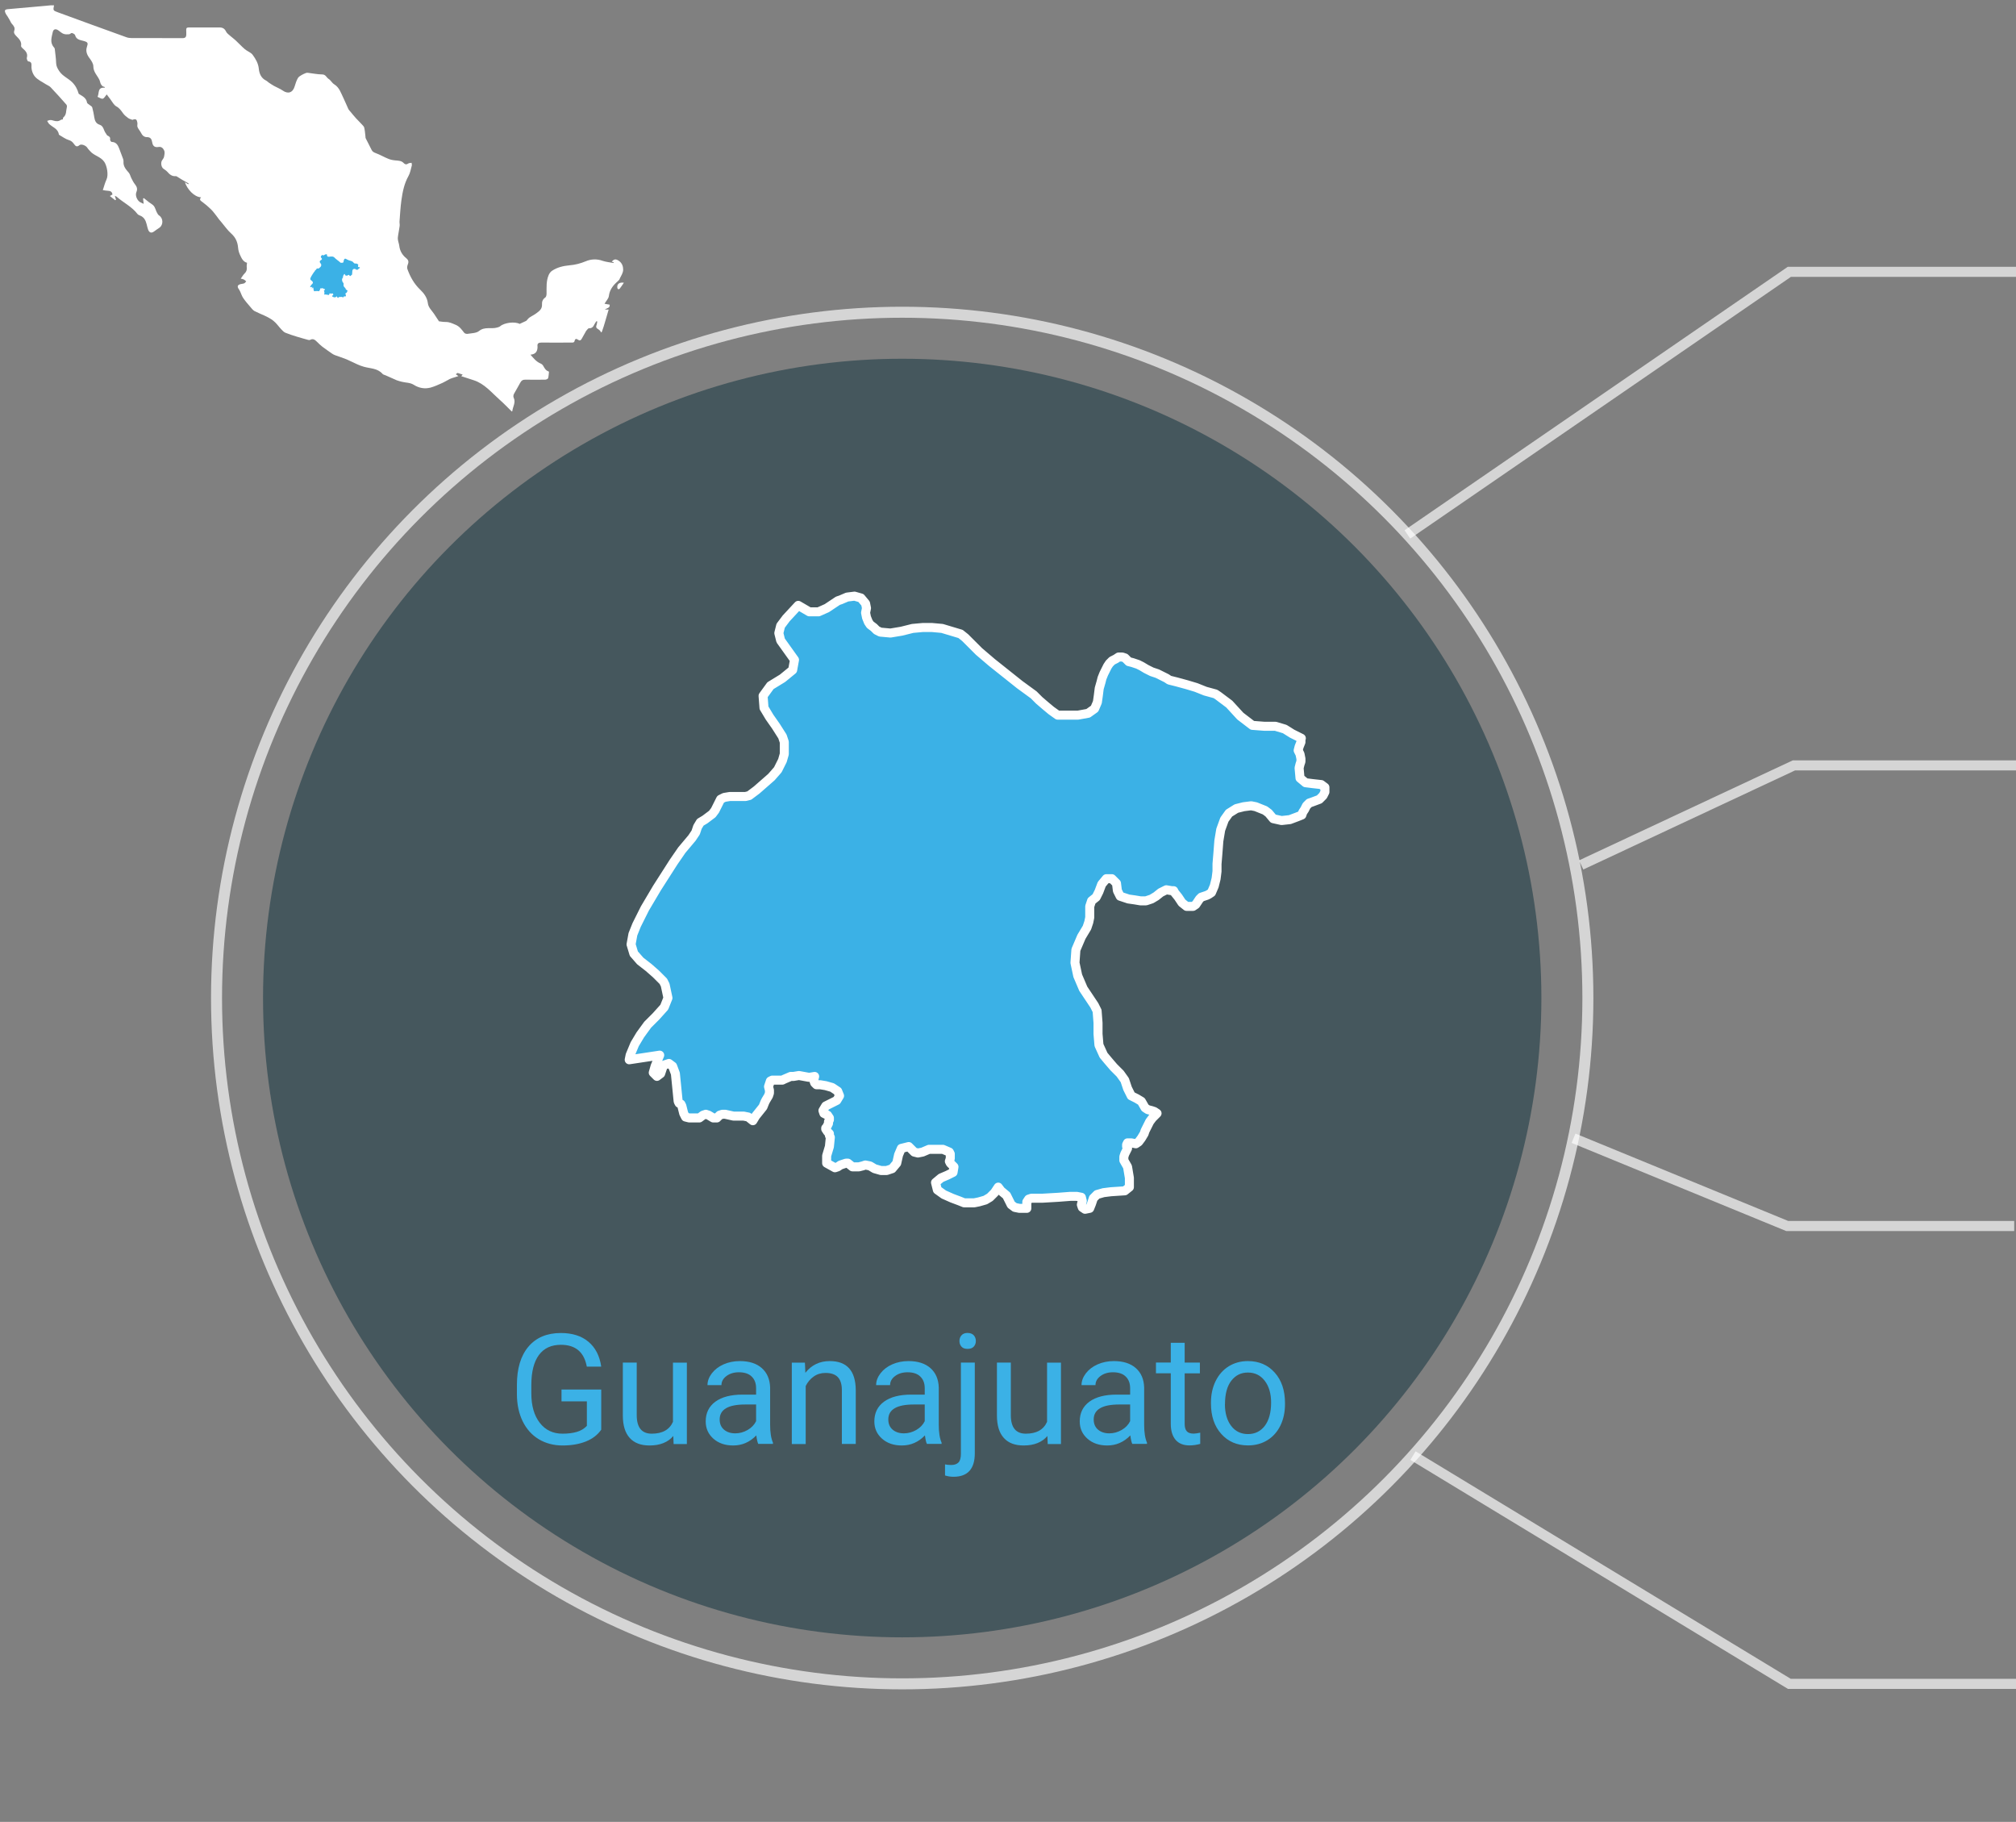 <?xml version="1.0" encoding="UTF-8"?><svg id="estados" xmlns="http://www.w3.org/2000/svg" viewBox="0 0 306.04 276.52"><rect x="0" y="0" width="306.04" height="276.52" fill="#808080" stroke="none"/><defs><style>.cls-1{stroke-width:1.53px;}.cls-1,.cls-2,.cls-3{stroke:#fff;}.cls-1,.cls-3{fill:none;opacity:.67;stroke-miterlimit:10;}.cls-4{fill:#fff;}.cls-4,.cls-5,.cls-6{stroke-width:0px;}.cls-5,.cls-2{fill:#3bb1e6;}.cls-6{fill:#0a2f3a;opacity:.5;}.cls-2{stroke-linecap:round;stroke-linejoin:round;stroke-width:1.37px;}.cls-3{stroke-width:1.67px;}</style></defs><g id="gto-icono"><circle class="cls-6" cx="136.96" cy="151.48" r="97.03"/><circle class="cls-3" cx="136.96" cy="151.48" r="104.09"/><path class="cls-5" d="m91.28,216.98c-.56.81-1.35,1.41-2.36,1.81s-2.18.6-3.52.6-2.56-.32-3.61-.95c-1.05-.63-1.86-1.54-2.44-2.71-.57-1.17-.87-2.53-.88-4.07v-1.45c0-2.5.58-4.44,1.75-5.82,1.17-1.38,2.81-2.07,4.92-2.07,1.73,0,3.13.44,4.19,1.33,1.06.89,1.7,2.14,1.94,3.77h-2.19c-.41-2.21-1.72-3.31-3.93-3.31-1.47,0-2.58.52-3.34,1.55-.76,1.03-1.14,2.53-1.15,4.48v1.36c0,1.87.43,3.35,1.28,4.45.85,1.1,2,1.65,3.46,1.65.82,0,1.54-.09,2.16-.27.62-.18,1.13-.49,1.53-.92v-3.72h-3.85v-1.79h6.03v6.09Z"/><path class="cls-5" d="m102.22,217.94c-.82.97-2.03,1.45-3.62,1.45-1.32,0-2.32-.38-3.01-1.15-.69-.76-1.04-1.9-1.04-3.4v-8.03h2.11v7.98c0,1.87.76,2.81,2.28,2.81,1.61,0,2.69-.6,3.22-1.8v-8.98h2.11v12.35h-2.01l-.05-1.22Z"/><path class="cls-5" d="m115.11,219.16c-.12-.24-.22-.68-.3-1.3-.98,1.02-2.15,1.53-3.51,1.53-1.22,0-2.22-.34-3-1.03-.78-.69-1.17-1.56-1.17-2.62,0-1.29.49-2.28,1.47-3,.98-.71,2.35-1.07,4.13-1.07h2.05v-.97c0-.74-.22-1.33-.66-1.76-.44-.44-1.09-.66-1.95-.66-.75,0-1.38.19-1.89.57-.51.38-.76.84-.76,1.38h-2.12c0-.62.22-1.21.66-1.79.44-.57,1.03-1.03,1.78-1.36.75-.33,1.57-.5,2.47-.5,1.42,0,2.54.36,3.34,1.07s1.22,1.69,1.26,2.94v5.68c0,1.13.14,2.04.43,2.7v.18h-2.21Zm-3.5-1.61c.66,0,1.29-.17,1.88-.51.59-.34,1.02-.79,1.29-1.34v-2.53h-1.65c-2.59,0-3.88.76-3.88,2.27,0,.66.22,1.18.66,1.55.44.37,1.01.56,1.7.56Z"/><path class="cls-5" d="m122.19,206.81l.07,1.55c.94-1.19,2.18-1.78,3.7-1.78,2.61,0,3.93,1.47,3.95,4.42v8.16h-2.11v-8.17c0-.89-.21-1.55-.61-1.97s-1.02-.64-1.87-.64c-.68,0-1.29.18-1.8.55-.52.37-.92.84-1.21,1.44v8.8h-2.11v-12.35h2Z"/><path class="cls-5" d="m140.71,219.16c-.12-.24-.22-.68-.3-1.3-.98,1.02-2.15,1.53-3.51,1.53-1.22,0-2.22-.34-3-1.03-.78-.69-1.17-1.56-1.17-2.62,0-1.29.49-2.28,1.47-3,.98-.71,2.35-1.07,4.13-1.07h2.05v-.97c0-.74-.22-1.33-.66-1.76-.44-.44-1.09-.66-1.95-.66-.75,0-1.38.19-1.89.57-.51.38-.76.84-.76,1.38h-2.12c0-.62.22-1.21.66-1.79.44-.57,1.03-1.03,1.78-1.36.75-.33,1.57-.5,2.47-.5,1.42,0,2.54.36,3.34,1.07s1.22,1.69,1.26,2.94v5.68c0,1.13.14,2.04.43,2.7v.18h-2.21Zm-3.5-1.61c.66,0,1.29-.17,1.88-.51.59-.34,1.02-.79,1.29-1.34v-2.53h-1.65c-2.59,0-3.88.76-3.88,2.27,0,.66.22,1.18.66,1.55.44.37,1.01.56,1.7.56Z"/><path class="cls-5" d="m147.98,206.81v13.77c0,2.37-1.08,3.56-3.23,3.56-.46,0-.89-.07-1.29-.2v-1.68c.24.06.56.09.96.09.47,0,.83-.13,1.08-.38.25-.26.37-.7.37-1.33v-13.83h2.11Zm-2.33-3.28c0-.33.1-.62.31-.86.21-.24.52-.36.92-.36s.72.12.94.35c.21.24.32.52.32.87s-.11.63-.32.86c-.21.23-.52.34-.94.34s-.72-.11-.92-.34c-.21-.23-.31-.51-.31-.86Z"/><path class="cls-5" d="m159.01,217.94c-.82.97-2.03,1.45-3.62,1.45-1.32,0-2.32-.38-3.01-1.15-.69-.76-1.04-1.9-1.04-3.4v-8.03h2.11v7.98c0,1.87.76,2.81,2.28,2.81,1.61,0,2.69-.6,3.22-1.8v-8.98h2.11v12.35h-2.01l-.05-1.22Z"/><path class="cls-5" d="m171.89,219.16c-.12-.24-.22-.68-.3-1.3-.98,1.02-2.15,1.53-3.51,1.53-1.22,0-2.22-.34-3-1.03-.78-.69-1.17-1.56-1.17-2.62,0-1.29.49-2.28,1.47-3,.98-.71,2.35-1.07,4.13-1.07h2.05v-.97c0-.74-.22-1.33-.66-1.76-.44-.44-1.09-.66-1.95-.66-.75,0-1.38.19-1.89.57-.51.38-.76.84-.76,1.38h-2.12c0-.62.22-1.21.66-1.79.44-.57,1.03-1.03,1.78-1.36.75-.33,1.57-.5,2.47-.5,1.42,0,2.54.36,3.34,1.07s1.22,1.69,1.26,2.94v5.68c0,1.13.14,2.04.43,2.7v.18h-2.21Zm-3.5-1.61c.66,0,1.29-.17,1.88-.51.59-.34,1.02-.79,1.29-1.34v-2.53h-1.65c-2.59,0-3.88.76-3.88,2.27,0,.66.22,1.18.66,1.55.44.37,1.01.56,1.7.56Z"/><path class="cls-5" d="m179.84,203.82v2.99h2.31v1.63h-2.31v7.67c0,.5.1.87.31,1.11.21.25.56.37,1.05.37.24,0,.58-.05,1-.14v1.7c-.56.15-1.1.23-1.62.23-.94,0-1.65-.29-2.13-.86-.48-.57-.72-1.38-.72-2.43v-7.66h-2.25v-1.63h2.25v-2.99h2.11Z"/><path class="cls-5" d="m183.83,212.87c0-1.21.24-2.3.71-3.26.48-.97,1.14-1.71,1.99-2.24.85-.52,1.82-.79,2.9-.79,1.68,0,3.04.58,4.08,1.75,1.04,1.16,1.56,2.71,1.56,4.64v.15c0,1.2-.23,2.28-.69,3.23-.46.95-1.12,1.7-1.97,2.23-.86.53-1.84.8-2.95.8-1.67,0-3.03-.58-4.07-1.75-1.04-1.16-1.56-2.7-1.56-4.62v-.15Zm2.12.25c0,1.37.32,2.47.95,3.3s1.49,1.24,2.55,1.24,1.92-.42,2.56-1.26c.63-.84.95-2.02.95-3.53,0-1.35-.32-2.45-.96-3.29-.64-.84-1.5-1.26-2.56-1.26s-1.88.42-2.52,1.24c-.64.83-.96,2.02-.96,3.56Z"/><path id="GTO" class="cls-2" d="m197.49,112.08v.56l-.28.7-.14.56.28.56.14.7v.42l-.14.42-.14.56.14,1.54.84.7,1.12.14,1.26.14.56.42v.7l-.28.56-.56.56-1.12.42-.42.14-.42.42-.28.56-.28.42-.14.42-.7.28-1.12.42-1.26.14-1.26-.28-.7-.84-.56-.42-.7-.28-.7-.28-.7-.14-1.12.14-1.12.28-1.12.7-.7.98-.56,1.54-.28,1.68-.14,1.83-.14,1.68v1.12l-.14,1.12-.28,1.12-.42.98-.42.28-.28.14-.42.14-.42.14-.28.28-.28.42-.28.42-.42.28h-.98l-.7-.56-.56-.84-.56-.7-.14-.28h-.28l-.84-.14-.84.42-.7.56-.7.42-.84.28h-.84l-.84-.14-.98-.14-1.26-.42-.42-.84-.14-1.12-.7-.7h-.84l-.7.84-.42,1.12-.42.84-.7.56-.28.84v1.68l-.14.7-.28.84-.42.7-.42.7-.84,1.97-.14,1.97.42,1.97.84,1.97.56.84.56.84.56.84.42.84.14,1.83v1.68l.14,1.68.7,1.54.7.84.84.98.98.98.7.98.42,1.26.56,1.12.84.42.7.42.56.98.42.28.56.14.42.14.42.28-.7.7-.42.56-.28.56-.42.84-.14.42-.42.7-.42.56-.42.28-.7-.14h-.56l-.14.28v.28l.14.14v.14l-.42.84-.14.42v.56l.56.98.28,1.68v1.4l-.7.56-2.11.14-1.12.14-.98.28-.56.56-.28.84-.28.7-.7.14-.42-.28-.14-.42.14-.56-.14-.56-.7-.14h-.98l-1.83.14-2.39.14h-1.68l-.42.14-.28.42v.98h-1.12l-.7-.14-.56-.42-.42-.84-.28-.56-.84-.7-.42-.56-.56.84-.7.7-.7.42-.98.28-.7.14h-1.54l-.7-.28-1.12-.42-1.26-.56-.98-.7-.28-1.12.84-.7.98-.42.84-.42.14-.84-.56-.56-.14-.28.14-.42v-.7l-.14-.28-.98-.42h-2.11l-.98.42-.7.14-.56-.14-.42-.42-.42-.42-1.12.28-.42.98-.28,1.26-.7.84-.84.28h-.84l-.98-.28-.7-.42-.7-.14-.42.14-.56.14h-.98l-.7-.56h-.28l-.42.14-.42.14-.42.28-.42.14-1.26-.7v-1.12l.42-1.4.14-1.4-.14-.28v-.28l-.28-.28-.28-.42v-.14l.14-.14.14-.28.14-.28v-.28l.14-.28v-.28l-.28-.42-.28-.14-.28-.14-.14-.42.42-.7,1.68-.84.42-.7-.28-.7-.84-.56-.98-.28-.84-.14h-.56l-.28-.28-.14-.42.14-.56-.84.14-1.54-.28-.84.14h-.42l-.98.42-.28.14h-1.54l-.28.14-.14.42-.14.42.14.56v.42l-.14.42-.42.7-.14.28-.28.7-1.12,1.4-.42.7-.7-.56-.7-.14h-1.54l-1.26-.28h-.42l-.42.14-.42.42h-.56l-.7-.42-.42-.14-.42.14-.56.42h-1.54l-.56-.14-.28-.56-.28-1.12-.14-.28-.28-.14-.14-.28-.42-4.21-.42-1.12-.56-.42-.84.28-.42,1.26-.56.42-.56-.56.28-.98.7-1.68-4.63.7.14-.7.7-1.68.84-1.4,1.12-1.54,1.26-1.26,1.26-1.4.56-1.4-.42-1.97-.28-.56-1.12-1.12-1.12-.98-1.26-.98-.98-1.12-.42-1.4.28-1.54.56-1.4.7-1.4.56-1.12,1.83-3.09,1.26-1.97,1.26-1.97,1.26-1.83,1.54-1.83.28-.42.28-.42.28-.84.42-.7.7-.42.56-.42.56-.42.42-.56.56-1.12.28-.56.56-.28.84-.14h2.39l.56-.14.56-.42.56-.42,1.12-.98,1.12-.98.98-1.12.7-1.4.28-.98v-1.83l-.28-.84-.98-1.54-.98-1.4-.84-1.4-.14-1.83,1.12-1.54,1.83-1.12,1.54-1.26.28-1.54-.7-.98-.7-.98-.7-.98-.28-1.12.28-1.12.84-1.12,1.83-1.97,1.68.98h1.4l1.26-.56,1.68-1.12.42-.14.98-.42,1.12-.14.98.28.7.84.14.7-.14.7.14.7.28.7.28.42.56.42.42.42.56.28,1.54.14,1.68-.28,1.68-.42,1.54-.14h1.4l1.54.14,1.4.42,1.4.42.7.56.7.7,1.4,1.4,1.97,1.68,2.11,1.68,2.11,1.68,2.11,1.54.84.84.98.84.84.7.98.7h3.09l1.54-.28.98-.7.42-.98.14-.98.14-1.12.28-.98.14-.56.28-.7.28-.56.28-.56.28-.42.42-.42.56-.28.42-.28h.56l.42.14.28.28.28.28.56.14.42.14.42.14.56.28.7.42.84.42.84.28.84.42.56.28.42.28.56.14.56.14,1.54.42,1.4.42,1.4.56,1.54.42.42.28,1.68,1.26,1.68,1.83,1.83,1.4,1.83.14h1.68l1.4.42,1.12.7,1.4.7h0Z"/><path class="cls-4" d="m94.07,42.29c.23-.43.53-.9.53-1.36,0-.45-.13-.96-.61-1.31-.43-.31-.75-.37-1.12.1.1.03.19.06.29.09,0,.04-.02.08-.02.11-.55-.11-1.12-.15-1.65-.33-.89-.32-1.78-.27-2.58.07-.81.34-1.62.54-2.47.61-.95.09-1.84.3-2.64.83-.21.14-.4.39-.5.63-.4.91-.32,1.89-.33,2.86,0,.2-.06.48-.2.57-.39.26-.52.65-.49,1.05.04.7-.43,1.02-.89,1.36-.32.24-.7.41-1.03.64-.18.13-.31.32-.46.48h0s0,0,0,0c-.34.16-.68.31-1.01.47,0,0,0,0-.01,0,0,0,0,0,0,0-.73-.39-2.31-.19-2.94.35-.13.11-.32.16-.5.21-.88.25-1.86-.18-2.72.52-.42.34-1.14.33-1.73.43-.16.03-.43-.04-.52-.16-.38-.47-.67-.95-1.32-1.22-.49-.2-.93-.43-1.48-.42-.38,0-.76-.07-1.03-.1-.28-.42-.52-.79-.76-1.15-.35-.52-.85-.94-.93-1.61-.1-.86-.61-1.52-1.19-2.07-.91-.88-1.49-1.93-1.91-3.09-.07-.18-.04-.44.03-.63.17-.4.19-.71-.2-1.02-.6-.48-.98-1.11-1.07-1.9-.04-.32-.17-.63-.21-.96-.03-.23.02-.47.05-.7.07-.45.16-.9.22-1.35.03-.23-.04-.47-.02-.7.08-1.06.14-2.12.28-3.16.18-1.28.42-2.54,1.07-3.7.27-.47.36-1.05.51-1.59.04-.13-.02-.29-.03-.43-.17.03-.38.02-.51.11-.26.19-.49.14-.67-.05-.34-.38-.78-.38-1.24-.42-.38-.03-.77-.1-1.12-.25-.65-.26-1.25-.62-1.9-.86-.29-.11-.51-.22-.64-.51-.28-.59-.6-1.15-.88-1.73-.05-.1-.03-.24-.05-.36-.05-.42-.08-.85-.18-1.27-.04-.17-.21-.33-.34-.47-.3-.32-.61-.62-.9-.94-.31-.34-.6-.7-.89-1.05-.1-.12-.22-.23-.28-.36-.25-.53-.46-1.09-.72-1.61-.39-.78-.62-1.66-1.45-2.16-.31-.19-.5-.6-.81-.79-.34-.21-.45-.69-.98-.69-.73-.01-1.46-.16-2.2-.25-.1-.01-.21,0-.3.04-.22.09-.44.18-.64.3-.21.13-.46.27-.57.48-.21.38-.35.8-.47,1.21-.28.99-1.01,1.24-1.83.66-.4-.28-.87-.45-1.3-.69-.27-.15-.52-.32-.78-.49-.15-.1-.28-.25-.44-.33-.75-.36-1.03-1.07-1.1-1.78-.08-.84-.48-1.5-.93-2.12-.27-.38-.82-.54-1.19-.86-.49-.42-.93-.91-1.41-1.35-.25-.23-.53-.43-.78-.65-.23-.21-.53-.4-.66-.67-.22-.47-.54-.64-1.03-.63-1.34,0-2.68,0-4.02,0-1.15,0-1-.11-.99,1,0,.47-.14.62-.61.62-2.54-.02-5.08,0-7.63-.01-.28,0-.57-.03-.83-.12-3.48-1.25-6.95-2.52-10.42-3.79-.74-.27-.74-.28-.59-1.06-.18,0-.34-.01-.5,0-2.16.19-4.31.38-6.47.58-.52.05-.59.19-.36.68.08.17.21.31.3.46.1.17.2.34.3.51.11.19.19.42.34.58.28.31.51.6.35,1.06-.1.31.06.54.29.77.4.42.87.82.75,1.52-.02.09.1.24.19.32.45.4.89.78.68,1.5-.04.15.13.53.22.53.46.03.51.33.49.65-.04.63.18,1.23.52,1.65.42.5,1.09.79,1.65,1.16.24.16.54.26.73.46.82.86,1.61,1.74,2.39,2.63.08.09.11.27.08.39-.14.53-.03,1.15-.53,1.56-.07.05-.06.2-.08.3-.1.02-.22.02-.3.07-.35.26-.72.24-1.11.12-.16-.05-.33-.1-.5-.09-.16,0-.31.09-.47.13.1.16.18.35.31.47.51.5,1.33.7,1.46,1.56,0,.06.1.12.16.16.45.25.88.58,1.36.72.37.11.57.3.78.59.19.27.41.55.82.19.28-.25,1,.05,1.2.38.11.19.28.35.43.52.59.7,1.61.82,2.16,1.64.41.62.65,1.97.33,2.66-.23.49-.36,1.02-.56,1.61.27.04.49.1.71.1.4.01.7.12.75.57-.12.07-.23.14-.39.23.3.24.56.44.81.64.04-.03.08-.06.12-.09-.05-.17-.11-.35-.18-.58.12.06.21.08.27.13,1.03.91,2.32,1.51,3.18,2.64.08.1.23.17.36.22.63.23.88.75,1.03,1.35.07.27.12.55.22.81.2.49.53.55.94.23.25-.19.51-.36.76-.53.63-.43.6-1.45-.03-1.86-.16-.1-.27-.31-.36-.49-.16-.31-.23-.67-.43-.94-.18-.24-.48-.38-.73-.57-.27-.21-.53-.43-.8-.64-.04.02-.08.05-.12.07.03.26.06.53.09.79,0,0,0,0,0,.01,0,0,0,0,0,0-.15-.07-.3-.15-.45-.21-.51-.22-.88-1.05-.66-1.56.2-.46.1-.82-.21-1.2-.23-.28-.39-.62-.56-.95-.14-.27-.19-.6-.39-.82-.44-.5-.85-.97-.79-1.69.01-.13-.02-.28-.07-.41-.19-.52-.39-1.04-.59-1.57-.2-.53-.47-.98-1.14-.99-.09,0-.25-.24-.24-.35.06-.34-.09-.48-.37-.6-.12-.05-.18-.23-.27-.35-.35-.42-.31-1.11-.95-1.31-.53-.17-.72-.58-.8-1.09-.08-.52-.18-1.04-.32-1.55-.04-.14-.24-.22-.37-.34-.15-.13-.4-.24-.42-.39-.12-.74-.73-.98-1.26-1.32-.19-.67-.47-1.24-1-1.77-.62-.6-1.46-.93-1.95-1.67-.27-.4-.47-.77-.48-1.27-.02-.69-.13-1.38-.2-2.07,0-.09-.05-.19-.11-.25-.68-.73-.37-1.56-.2-2.34.11-.49.47-.54.88-.24.25.18.49.41.77.51.25.09.55.08.83.06.15-.01.31-.22.43-.19.18.04.44.18.48.32.18.68.72.73,1.28.88.68.18.71.33.52.89-.23.68.01,1.23.42,1.77.26.35.55.79.55,1.19,0,.85.58,1.37.91,2.03.1.2.12.43.21.63.06.13.16.26.27.35.08.07.2.08.3.12.03.04.05.09.08.13-1.18-.13-.84.8-1.13,1.38.29.11.57.33.79.28.22-.06.37-.38.6-.65.18.24.36.49.56.74.29.38.52.87.91,1.08.48.26.72.64,1.01,1.04.2.28.48.51.77.72.19.14.43.19.65.28.18-.07.42-.14.55-.05.13.08.18.33.21.51.03.21-.06.46.02.64.13.32.39.58.54.89.18.37.47.63.86.63.63-.01.75.35.84.85.09.51.39.74.91.65.51-.1.76.23.9.55.12.26.03.64-.03.95-.04.2-.21.38-.32.57-.2.35-.09.98.21,1.21.2.16.43.28.6.47.35.4.72.74,1.31.67.07,0,.14.05.21.09.25.15.5.32.75.47.33.19.66.37.99.56-.02.04-.05.08-.07.12-.16-.1-.31-.19-.51-.31.35,1.03,1.37,2.23,2.46,2.29-.36.38-.03.53.2.71.21.17.42.32.62.49.33.3.68.59.97.93.34.39.64.83.96,1.25.09.12.2.24.3.35.5.59.94,1.24,1.51,1.75.69.61.99,1.32,1.06,2.2.03.33.12.67.25.97.25.55.49,1.13,1.1,1.28-.02.28-.07.48-.04.68.05.39-.05.68-.34.96-.21.2-.35.47-.57.77.24.06.37.07.47.13.13.07.24.18.36.28-.1.1-.18.24-.3.3-.17.07-.36.07-.55.12-.48.12-.56.37-.27.77.09.12.15.27.22.4.15.32.25.67.45.95.31.46.68.88,1.04,1.3.21.24.41.53.67.67.95.49,2,.8,2.86,1.47.46.36.8.88,1.21,1.31.18.19.38.41.62.51.56.23,1.14.41,1.72.59.58.18,1.17.34,1.75.5.08.02.2.03.27,0,.48-.28.78.02,1.09.32.25.24.5.5.78.71.48.36.97.7,1.46,1.04.14.1.29.18.45.24.57.21,1.15.39,1.72.62.56.23,1.09.52,1.64.76.33.15.67.28,1.02.38.98.28,2.08.21,2.84,1.08.1.12.3.15.46.22.56.25,1.12.51,1.69.75.25.1.52.16.78.23.6.16,1.25.1,1.83.47.77.49,1.66.65,2.55.41.62-.17,1.22-.46,1.82-.72.37-.17.72-.4,1.08-.58.23-.11.49-.18.74-.26.16-.05.32-.1.57-.18-.19-.13-.28-.2-.4-.28.13-.1.24-.18.27-.2.32.1.56.18.78.25-.05.05-.14.15-.22.24.65.21,1.27.42,1.9.62,1.64.53,2.69,1.86,3.91,2.94.65.57,1.24,1.2,1.86,1.8.03-.02.08-.03.08-.05.08-.69.57-1.32.2-2.07-.07-.14-.03-.4.06-.56.3-.57.65-1.1.94-1.67.18-.35.41-.49.81-.48,1,.02,2,.02,2.99,0,.16,0,.41-.11.44-.23.09-.31.09-.65.13-.97,0-.01-.05-.04-.07-.05-.42-.14-.6-.48-.8-.84-.08-.15-.25-.3-.41-.36-.66-.28-1.07-.81-1.53-1.34q1.06-.08,1.07-1.14s0-.06,0-.09c-.07-.48.15-.61.61-.61,1.5.02,2.99.01,4.49,0,.22,0,.47.06.54-.29.06-.31.29-.31.49-.15.25.19.44.12.57-.12.23-.39.45-.79.67-1.19-.12.15-.25.29-.36.44.11-.15.24-.29.36-.44,0,0,0,0,0,0,0,0,.01-.01.01-.02h0s0,0,0,0c.14-.14.3-.41.43-.4.47.02.66-.25.83-.6.08-.17.2-.32.31-.48.04.02.08.03.12.05-.03.17-.04.35-.1.51-.11.27-.1.47.18.62.12.07.23.17.33.26.02.02.04.04.06.06h0c.13.4.24.1.28-.03.16-.43.29-.88.42-1.32.19-.62.36-1.24.56-1.91h-.59c.35-.24.82-.23.74-.74-.28-.05-.57-.1-.78-.14.25-.43.61-.78.66-1.17.1-.83.51-1.45,1.08-2,.2-.2.45-.37.58-.61Z"/><path class="cls-4" d="m93.71,43.65c0,.08.05.2.12.23.06.03.2,0,.24-.06.21-.27.4-.56.64-.91-.7-.1-1.06.21-1,.74Z"/><path id="MEX2728" class="cls-5" d="m54.39,40.06v.04l-.02.05v.04s0,.04,0,.04v.05s0,.03,0,.03v.03s-.02.04-.02.04v.11s.07.05.07.05h.08s.09.02.09.02l.04.03v.05l-.02.04-.04.04-.08.03h-.03s-.03.04-.03.04l-.02.04-.02.03v.03s-.06.02-.06.02l-.08.03h-.09s-.09,0-.09,0l-.05-.06-.04-.03-.05-.02-.05-.02h-.05s-.08,0-.08,0l-.08.02-.08.05-.05.07-.04.11-.02.12v.13s-.02.12-.02.12v.16s-.03.08-.03.08l-.03.07-.03.02h-.02s-.03.02-.03.02h-.03s-.02.03-.02.03l-.02.03-.02.03-.03.02h-.07l-.05-.04-.04-.06-.04-.05v-.02h-.09s-.06.02-.06.02l-.05.04-.05.03-.06.02h-.12s-.07-.02-.07-.02l-.09-.03-.03-.06v-.08s-.06-.05-.06-.05h-.06l-.05.06-.03.08-.03.06-.05.04-.02.06v.17s-.03.06-.03.06l-.03.05-.03.05-.06.14v.14s.02.14.02.14l.06.14.04.06.04.06.04.06.03.06v.13s0,.12,0,.12v.12s.06.11.06.11l.05.06.06.07.07.07.05.07.03.09.04.08.06.03.05.03.04.07.03.02h.04s.03.02.03.02l.03.02-.05.05-.03.04-.02.04-.03.06v.03s-.04.05-.04.05l-.03.04-.03.02h-.05s-.02,0-.02,0h-.02v.02s0,.02,0,.02h0v.02l-.03.06v.03s0,.04,0,.04l.04.07.02.12v.1l-.05.04h-.15s-.08.02-.08.02l-.07.02-.04.04-.02.06-.02.05h-.05s-.03,0-.03,0v-.03s0-.04,0-.04v-.04s-.06,0-.06,0h-.2s-.17.02-.17.02h-.15s-.02.04-.02.04v.07h-.13s-.04-.04-.04-.04l-.03-.06-.02-.04-.06-.05-.03-.04-.04.06-.05.05-.05.03-.07.02h-.05s-.06,0-.06,0h-.05l-.05-.02-.08-.03-.09-.04-.07-.05-.02-.08.06-.05.07-.03.06-.03v-.06s-.03-.04-.03-.04v-.02s0-.03,0-.03v-.07s-.08-.03-.08-.03h-.15l-.07.03h-.05s-.04,0-.04,0l-.03-.03-.03-.03-.08.02-.03.07-.02.09-.05.06-.06.02h-.06l-.07-.02-.05-.03h-.05s-.03,0-.03,0h-.04s-.05,0-.05,0h-.02l-.05-.04h-.05s-.03.02-.03.02l-.03.02h-.03s-.09-.04-.09-.04v-.08l.03-.1v-.1s0-.02,0-.02v-.02l-.02-.02-.02-.03h0s0-.02,0-.02v-.02s.02-.02.02-.02v-.04s0-.02,0-.02l-.02-.03h-.02s-.02-.02-.02-.02v-.03s.02-.05.02-.05l.12-.06.03-.05-.02-.05-.06-.04-.07-.02h-.06s-.04,0-.04,0l-.02-.02v-.03s0-.04,0-.04h-.06s-.11,0-.11,0h-.06s-.03,0-.03,0l-.07.03h-.02s-.11,0-.11,0h-.02s0,.04,0,.04v.03s0,.04,0,.04v.06s-.04.05-.04.05v.02s-.03.05-.03.05l-.08.1-.03.05-.05-.04h-.05s-.11,0-.11,0l-.09-.02h-.06s-.03.04-.03.04h-.04l-.05-.03h-.03s-.03,0-.03,0l-.04.03h-.15s-.02-.05-.02-.05l-.02-.08v-.02s-.03,0-.03,0v-.02s-.04-.29-.04-.29l-.03-.08-.04-.03-.06.02-.03.09-.04.03-.04-.04.02-.07.05-.12-.32.05v-.05s.06-.12.06-.12l.06-.1.08-.11.09-.09.09-.1.04-.1-.03-.14-.02-.04-.08-.08-.08-.07-.09-.07-.07-.08-.03-.1.02-.11.04-.1.05-.1.04-.08.13-.22.09-.14.09-.14.09-.13.11-.13.02-.03.02-.03.02-.06.03-.05.05-.03.04-.03.04-.03.03-.04.04-.08.02-.04.04-.02h.06s.07,0,.07,0h.14s.04-.04.04-.04l.04-.03.08-.07.08-.07.07-.08.05-.1.02-.07v-.13l-.02-.06-.07-.11-.07-.1-.06-.1v-.13s.07-.11.07-.11l.13-.08.11-.09.02-.11-.05-.07-.05-.07-.05-.07-.02-.08.02-.08.06-.08.13-.14.12.07h.1l.09-.04.12-.08h.03s.07-.04.07-.04h.08s.07,0,.07,0l.05.06v.05s0,.05,0,.05v.05s.03.05.03.05l.02.03.04.03.03.03.04.02h.11s.12,0,.12,0l.12-.03h.11s.1,0,.1,0h.11s.1.04.1.04l.1.03.05.04.05.05.1.1.14.12.15.12.15.12.15.11.06.06.07.06.06.05.07.05h.22l.11-.02.07-.05.03-.07v-.07s.02-.08.02-.08l.02-.07v-.04s.03-.05.03-.05l.02-.04.02-.04.02-.03.03-.03.04-.02.03-.02h.07s.02.03.02.03l.02.02h.04s.03.02.03.02h.03s.04.03.04.03l.05.03.06.03.06.02.06.03.04.02.03.02h.04s.04.02.04.02l.11.03.1.03.1.04.11.03.03.02.12.09.12.13.13.1h.13s.12,0,.12,0l.1.03.08.05.1.05h0Z"/><polyline class="cls-1" points="213.65 81.11 271.63 41.26 306.09 41.26"/><polyline class="cls-1" points="214.5 220.93 271.63 255.57 306.09 255.57"/><polyline class="cls-1" points="240.03 131.28 272.32 116.17 306.78 116.17"/><polyline class="cls-1" points="238.87 172.76 271.31 186.08 305.77 186.08"/></g></svg>